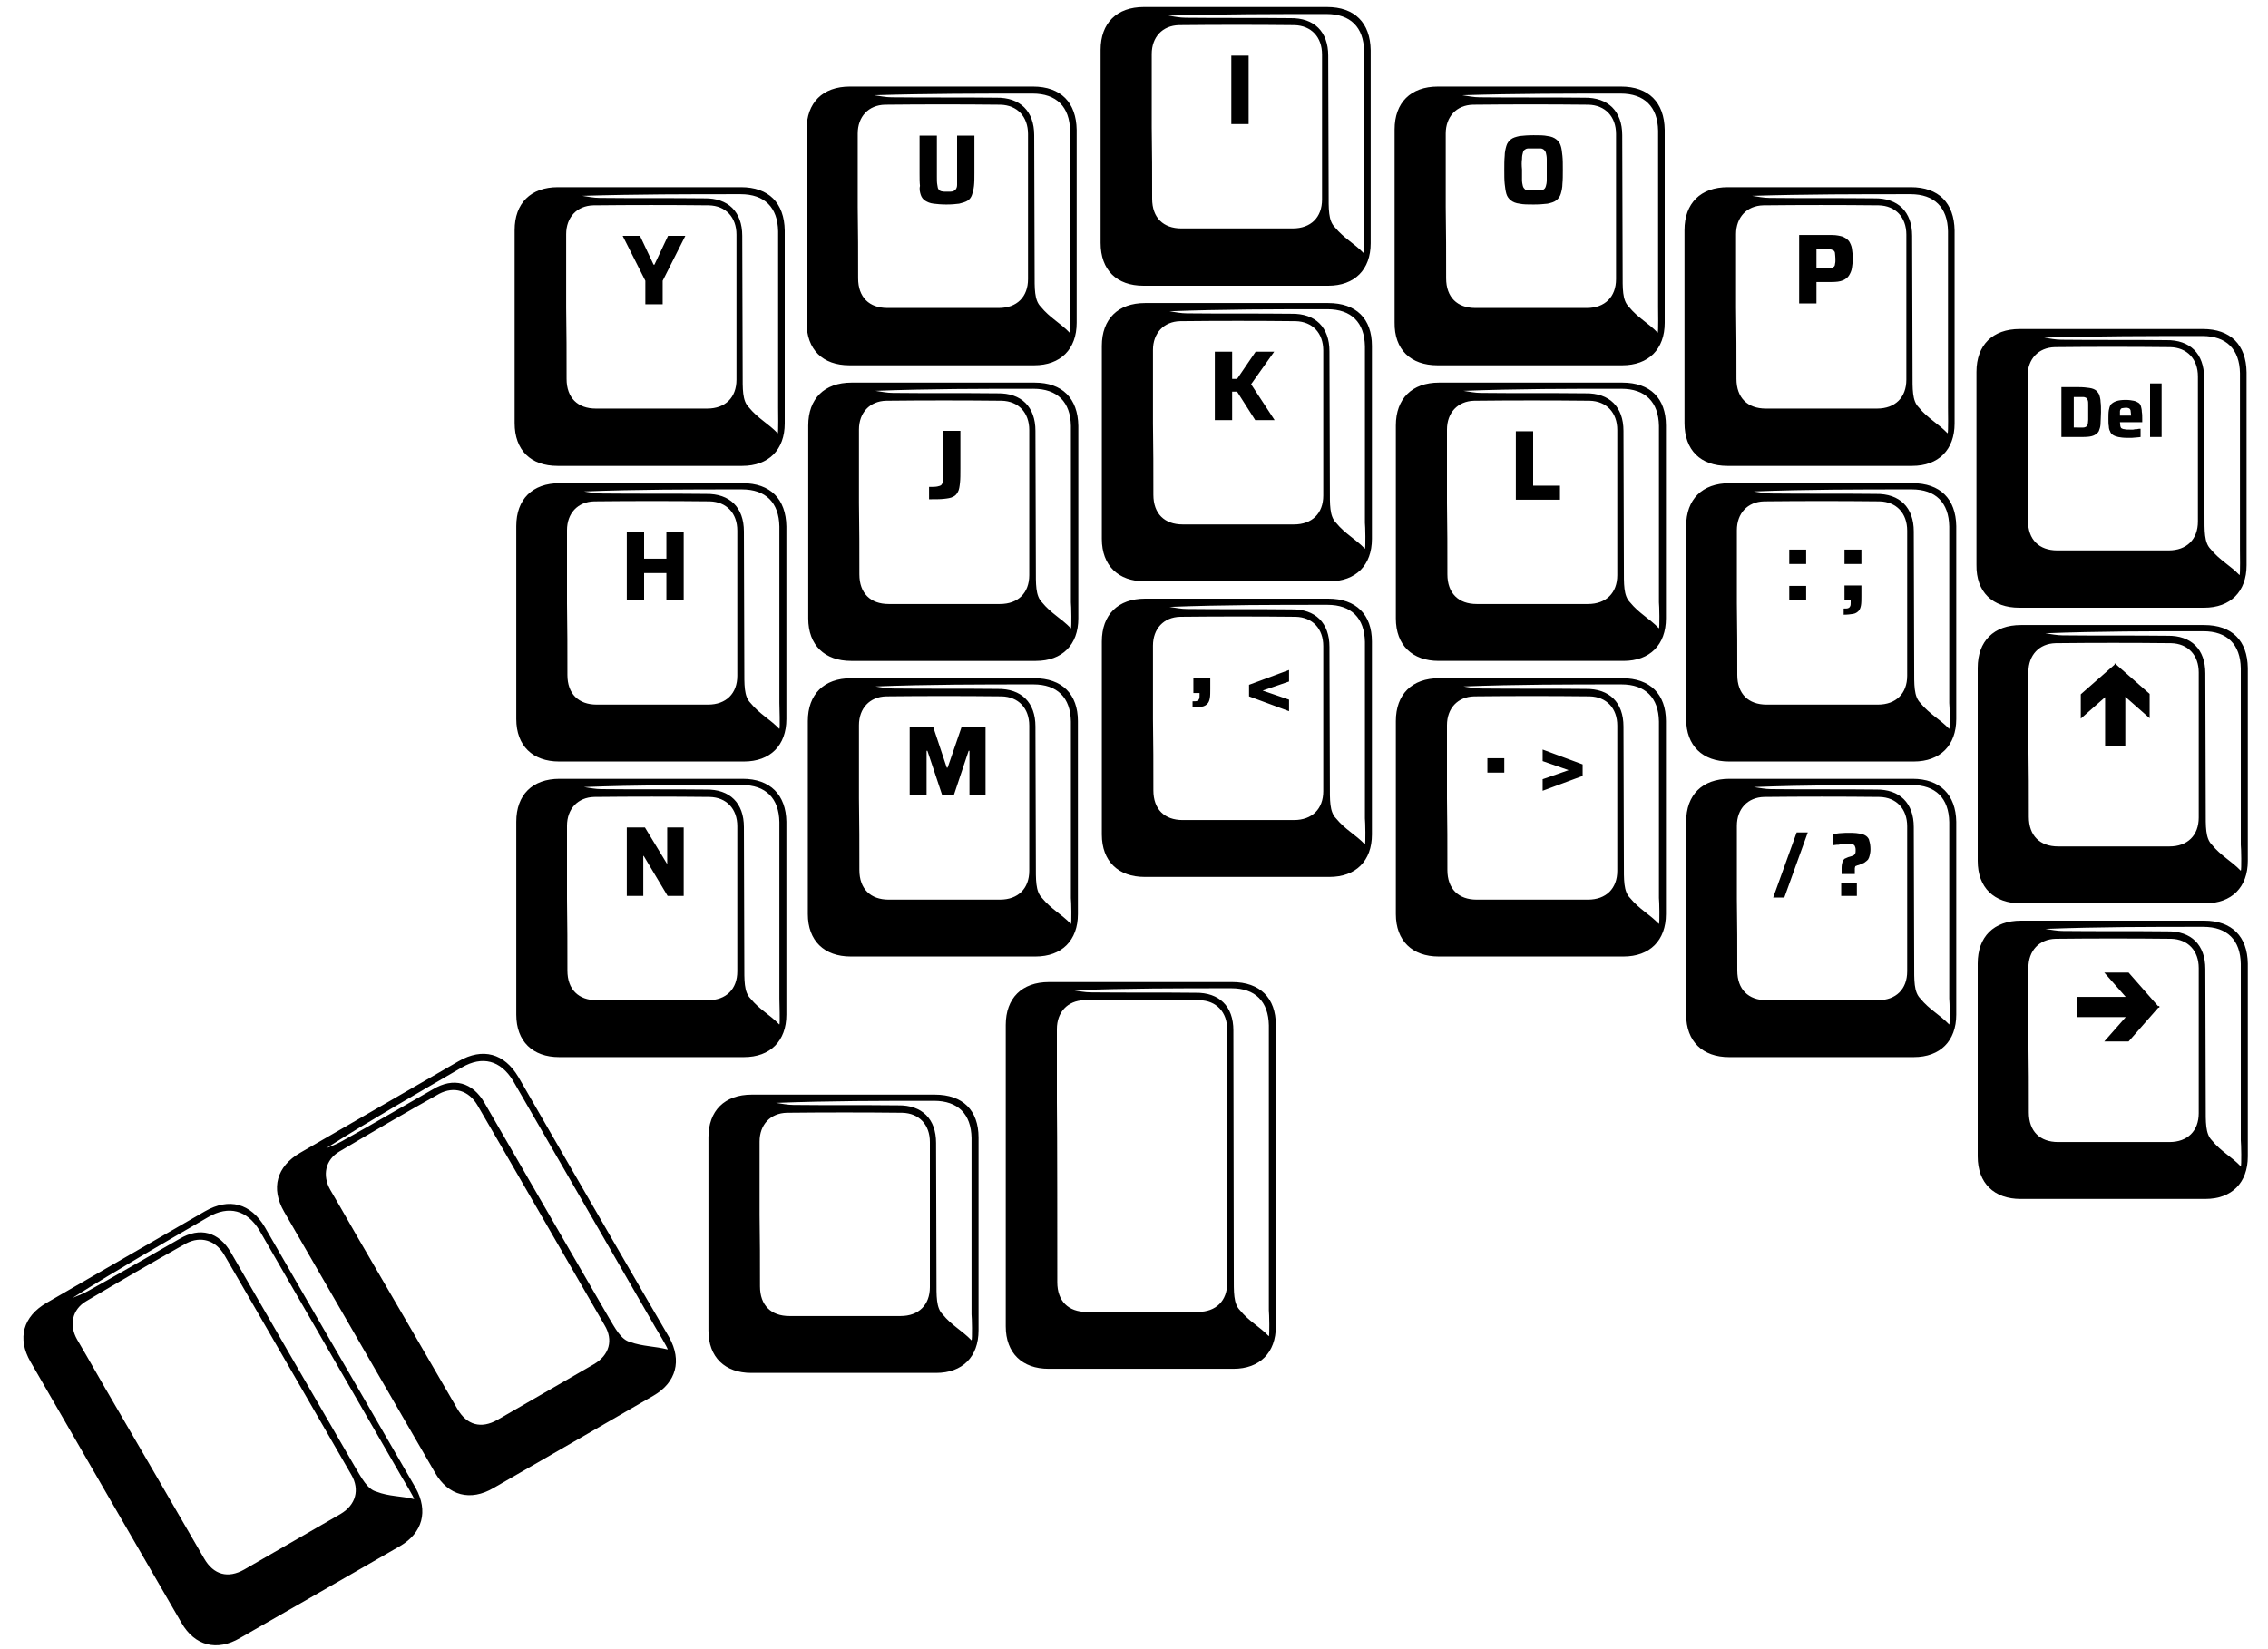 <?xml version="1.0" encoding="utf-8"?>
<!-- Generator: Adobe Illustrator 27.2.0, SVG Export Plug-In . SVG Version: 6.00 Build 0)  -->
<svg version="1.1" id="レイヤー_1" xmlns="http://www.w3.org/2000/svg" xmlns:xlink="http://www.w3.org/1999/xlink" x="0px"
	 y="0px" viewBox="0 0 550 400" style="enable-background:new 0 0 550 400;" xml:space="preserve">
<g>
	<path d="M156.5,73.8h4.2v-5.7l5.5-10.9H162l-3.3,7h-0.2l-3.3-7H151l5.5,10.9V73.8z M135.2,113c14.9,0,29.8,0,44.8,0
		c6.4,0,10.3-3.9,10.3-10.3c0-7.8,0-15.7,0-23.6c0-7.7,0-15.5,0-23.2c-0.1-6.7-3.9-10.5-10.6-10.5c-14.8,0-29.6,0-44.4,0
		c-6.6,0-10.5,3.9-10.5,10.4c0,15.6,0,31.2,0,46.8C124.8,109.2,128.7,113,135.2,113z M179.6,47.1c5.8,0,9,3.2,9.1,9
		c0,14.2,0,28.5,0,42.8c0,0.6,0.1,6.1-0.1,6.2c-2.3-2.4-4.8-3.6-7-6.3c-1.6-1.6-1.5-4.4-1.5-8.4c0-11-0.1-22.1-0.1-33.2
		c0-5.8-3.4-9.2-9.2-9.1c-8.5-0.1-16.9,0-25.4-0.1c-1.4,0-2.8-0.3-4.2-0.5C154.2,47.1,166.9,47.1,179.6,47.1z M137.3,56.8
		c0-4.1,2.6-6.9,6.6-7c9.4-0.1,18.6-0.1,28,0c4.1,0.1,6.7,2.9,6.7,7.1c0,11.7,0,23.5,0,35.2c0,4.3-2.7,7-7.1,7c-9,0-18,0-27,0
		c-4.4,0-7.1-2.6-7.1-7.2c0-5.8,0-11.6-0.1-17.3C137.3,68.7,137.3,62.7,137.3,56.8z M161.6,135.5h-5.4V129h-4.2v16.6h4.2V139h5.4
		v6.6h4.2V129h-4.2V135.5z M190.7,150.9c0-7.7,0-15.5,0-23.2c-0.1-6.7-3.9-10.5-10.6-10.5c-14.8,0-29.6,0-44.4,0
		c-6.6,0-10.5,3.9-10.5,10.4c0,15.6,0,31.2,0,46.8c0,6.5,4,10.3,10.4,10.3c14.9,0,29.8,0,44.8,0c6.4,0,10.3-3.9,10.3-10.3
		C190.7,166.7,190.7,158.9,190.7,150.9z M178.8,163.9c0,4.3-2.7,7-7.1,7c-9,0-18,0-27,0c-4.4,0-7.1-2.6-7.1-7.2
		c0-5.8,0-11.6-0.1-17.3c0-5.9,0-11.9,0-17.8c0-4.1,2.6-6.9,6.6-7c9.4-0.1,18.6-0.1,28,0c4.1,0.1,6.7,2.9,6.7,7.1
		C178.8,140.4,178.8,152.2,178.8,163.9z M189,176.8c-2.3-2.4-4.8-3.6-7-6.3c-1.6-1.6-1.5-4.4-1.5-8.4c0-11-0.1-22.1-0.1-33.2
		c0-5.8-3.4-9.2-9.2-9.1c-8.5-0.1-16.9,0-25.4-0.1c-1.4,0-2.8-0.3-4.2-0.5c12.9-0.5,25.5-0.5,38.3-0.5c5.8,0,9,3.2,9.1,9
		c0,14.2,0,28.5,0,42.8C189,171.1,189.2,176.7,189,176.8z M180.1,188.9c-14.8,0-29.6,0-44.4,0c-6.6,0-10.5,3.9-10.5,10.4
		c0,15.6,0,31.2,0,46.8c0,6.5,4,10.3,10.4,10.3c14.9,0,29.8,0,44.8,0c6.4,0,10.3-3.9,10.3-10.3c0-7.8,0-15.7,0-23.6
		c0-7.7,0-15.5,0-23.2C190.6,192.8,186.8,188.9,180.1,188.9z M178.8,235.6c0,4.3-2.7,7-7.1,7c-9,0-18,0-27,0c-4.4,0-7.1-2.6-7.1-7.2
		c0-5.8,0-11.6-0.1-17.3c0-5.9,0-11.9,0-17.8c0-4.1,2.6-6.9,6.6-7c9.4-0.1,18.6-0.1,28,0c4.1,0.1,6.7,2.9,6.7,7.1
		C178.8,212.1,178.8,223.9,178.8,235.6z M189,248.5c-2.3-2.4-4.8-3.6-7-6.3c-1.6-1.6-1.5-4.4-1.5-8.4c0-11-0.1-22.1-0.1-33.2
		c0-5.8-3.4-9.2-9.2-9.1c-8.5-0.1-16.9,0-25.4-0.1c-1.4,0-2.8-0.3-4.2-0.5c12.9-0.5,25.5-0.5,38.3-0.5c5.8,0,9,3.2,9.1,9
		c0,14.2,0,28.5,0,42.8C189,242.9,189.2,248.4,189,248.5z M161.9,209.6h-0.1l-5.4-8.9H152v16.6h4v-9.7h0.1l5.8,9.7h3.9v-16.6h-4
		V209.6z M418.9,113c14.9,0,29.8,0,44.8,0c6.4,0,10.3-3.9,10.3-10.3c0-7.8,0-15.7,0-23.6c0-7.7,0-15.5,0-23.2
		c-0.1-6.7-3.9-10.5-10.6-10.5c-14.8,0-29.6,0-44.4,0c-6.6,0-10.5,3.9-10.5,10.4c0,15.6,0,31.2,0,46.8
		C408.5,109.2,412.4,113,418.9,113z M463.3,47.1c5.8,0,9,3.2,9.1,9c0,14.2,0,28.5,0,42.8c0,0.6,0.1,6.1-0.1,6.2
		c-2.3-2.4-4.8-3.6-7-6.3c-1.6-1.6-1.5-4.4-1.5-8.4c0-11-0.1-22.1-0.1-33.2c0-5.8-3.4-9.2-9.2-9.1c-8.5-0.1-16.9,0-25.4-0.1
		c-1.4,0-2.8-0.3-4.2-0.5C437.9,47.1,450.6,47.1,463.3,47.1z M421,56.8c0-4.1,2.6-6.9,6.6-7c9.4-0.1,18.6-0.1,28,0
		c4.1,0.1,6.7,2.9,6.7,7.1c0,11.7,0,23.5,0,35.2c0,4.3-2.7,7-7.1,7c-9,0-18,0-27,0c-4.4,0-7.1-2.6-7.1-7.2c0-5.8,0-11.6-0.1-17.3
		C421,68.7,421,62.7,421,56.8z M440.5,68.4h3.7c1.1,0,2-0.1,2.7-0.4c0.7-0.3,1.2-0.7,1.5-1.2s0.6-1.1,0.7-1.8
		c0.1-0.7,0.2-1.4,0.2-2.3c0-0.9-0.1-1.7-0.2-2.4c-0.1-0.7-0.4-1.3-0.7-1.8c-0.4-0.5-0.9-0.8-1.5-1.1c-0.7-0.2-1.5-0.4-2.6-0.4h-8
		v16.6h4.2V68.4z M440.5,60.4h2.2c0.6,0,1,0,1.3,0.1c0.3,0.1,0.6,0.2,0.7,0.3c0.2,0.2,0.3,0.4,0.3,0.7c0,0.3,0.1,0.7,0.1,1.3
		c0,0.5,0,0.9-0.1,1.2c0,0.3-0.1,0.6-0.3,0.7c-0.2,0.2-0.4,0.3-0.7,0.3c-0.3,0.1-0.8,0.1-1.4,0.1h-2.1V60.4z M463.8,117.2
		c-14.8,0-29.6,0-44.4,0c-6.6,0-10.5,3.9-10.5,10.4c0,15.6,0,31.2,0,46.8c0,6.5,4,10.3,10.4,10.3c14.9,0,29.8,0,44.8,0
		c6.4,0,10.3-3.9,10.3-10.3c0-7.8,0-15.7,0-23.6c0-7.7,0-15.5,0-23.2C474.3,121,470.5,117.2,463.8,117.2z M462.5,163.9
		c0,4.3-2.7,7-7.1,7c-9,0-18,0-27,0c-4.4,0-7.1-2.6-7.1-7.2c0-5.8,0-11.6-0.1-17.3c0-5.9,0-11.9,0-17.8c0-4.1,2.6-6.9,6.6-7
		c9.4-0.1,18.6-0.1,28,0c4.1,0.1,6.7,2.9,6.7,7.1C462.5,140.4,462.5,152.2,462.5,163.9z M472.7,176.8c-2.3-2.4-4.8-3.6-7-6.3
		c-1.6-1.6-1.5-4.4-1.5-8.4c0-11-0.1-22.1-0.1-33.2c0-5.8-3.4-9.2-9.2-9.1c-8.5-0.1-16.9,0-25.4-0.1c-1.4,0-2.8-0.3-4.2-0.5
		c12.9-0.5,25.5-0.5,38.3-0.5c5.8,0,9,3.2,9.1,9c0,14.2,0,28.5,0,42.8C472.8,171.1,472.9,176.7,472.7,176.8z M447.3,145.6h1.5v0.4
		c0,0.4,0,0.8-0.1,1c-0.1,0.2-0.2,0.4-0.5,0.5c-0.2,0.1-0.6,0.1-1.1,0.1v1.5c0.9,0,1.7-0.1,2.3-0.2c0.6-0.1,1-0.4,1.3-0.7
		c0.3-0.3,0.5-0.8,0.6-1.4c0.1-0.6,0.1-1.3,0.1-2.2v-2.6h-4.1V145.6z M433.9,145.6h4.1v-3.5h-4.1V145.6z M447.3,136.8h4.1v-3.5h-4.1
		V136.8z M433.9,136.8h4.1v-3.5h-4.1V136.8z M430,217.7h2.7l5.7-15.8h-2.7L430,217.7z M446.5,217.3h3.8v-3.2h-3.8V217.3z
		 M452.6,202.8c-0.4-0.3-0.9-0.5-1.5-0.6c-0.6-0.1-1.3-0.2-2-0.2c-0.5,0-1,0-1.5,0c-0.5,0-1.1,0.1-1.6,0.1c-0.5,0.1-1,0.1-1.4,0.2
		v2.7c0.2,0,0.5-0.1,0.8-0.1c0.3,0,0.6,0,0.9-0.1c0.3,0,0.6,0,0.9-0.1c0.3,0,0.6,0,0.8,0c0.5,0,0.9,0,1.2,0.1c0.3,0,0.5,0.2,0.6,0.4
		c0.1,0.2,0.2,0.5,0.2,0.9c0,0.4,0,0.7-0.1,0.9c-0.1,0.2-0.2,0.3-0.3,0.4c-0.1,0.1-0.4,0.2-0.7,0.3l-0.7,0.2
		c-0.3,0.1-0.6,0.3-0.9,0.4c-0.2,0.2-0.4,0.4-0.5,0.8c-0.1,0.3-0.2,0.8-0.2,1.4v1.5h3.2v-0.7c0-0.3,0-0.5,0-0.7
		c0-0.2,0.1-0.3,0.1-0.4s0.2-0.2,0.3-0.2c0.1-0.1,0.3-0.1,0.6-0.2l0.7-0.3c0.3-0.1,0.6-0.2,0.8-0.4c0.3-0.2,0.5-0.4,0.7-0.6
		c0.2-0.3,0.3-0.6,0.4-1c0.1-0.4,0.2-0.9,0.2-1.5c0-0.8-0.1-1.5-0.3-2.1C453.3,203.6,453,203.1,452.6,202.8z M463.8,188.9
		c-14.8,0-29.6,0-44.4,0c-6.6,0-10.5,3.9-10.5,10.4c0,15.6,0,31.2,0,46.8c0,6.5,4,10.3,10.4,10.3c14.9,0,29.8,0,44.8,0
		c6.4,0,10.3-3.9,10.3-10.3c0-7.8,0-15.7,0-23.6c0-7.7,0-15.5,0-23.2C474.3,192.8,470.5,188.9,463.8,188.9z M462.5,235.6
		c0,4.3-2.7,7-7.1,7c-9,0-18,0-27,0c-4.4,0-7.1-2.6-7.1-7.2c0-5.8,0-11.6-0.1-17.3c0-5.9,0-11.9,0-17.8c0-4.1,2.6-6.9,6.6-7
		c9.4-0.1,18.6-0.1,28,0c4.1,0.1,6.7,2.9,6.7,7.1C462.5,212.1,462.5,223.9,462.5,235.6z M472.7,248.5c-2.3-2.4-4.8-3.6-7-6.3
		c-1.6-1.6-1.5-4.4-1.5-8.4c0-11-0.1-22.1-0.1-33.2c0-5.8-3.4-9.2-9.2-9.1c-8.5-0.1-16.9,0-25.4-0.1c-1.4,0-2.8-0.3-4.2-0.5
		c12.9-0.5,25.5-0.5,38.3-0.5c5.8,0,9,3.2,9.1,9c0,14.2,0,28.5,0,42.8C472.8,242.9,472.9,248.4,472.7,248.5z M223.3,47.3
		c0.2,0.6,0.6,1.1,1.1,1.4c0.5,0.3,1.1,0.6,2,0.7s1.8,0.2,3.1,0.2c1.3,0,2.3-0.1,3.1-0.2c0.8-0.2,1.5-0.4,2-0.7
		c0.5-0.3,0.9-0.8,1.1-1.4c0.2-0.6,0.4-1.3,0.5-2.2c0.1-0.9,0.1-1.9,0.1-3.1v-9.1h-4.2v10c0,0.8,0,1.4,0,1.9c0,0.5-0.1,0.8-0.3,1.1
		c-0.2,0.2-0.4,0.4-0.7,0.5c-0.3,0.1-0.8,0.1-1.4,0.1c-0.6,0-1,0-1.4-0.1c-0.3-0.1-0.6-0.2-0.7-0.5c-0.2-0.2-0.2-0.6-0.3-1.1
		s-0.1-1.1-0.1-1.9v-10h-4.2v9.1c0,1.2,0,2.3,0.1,3.1C222.9,45.9,223.1,46.7,223.3,47.3z M206,88.6c14.9,0,29.8,0,44.8,0
		c6.4,0,10.3-3.9,10.3-10.3c0-7.8,0-15.7,0-23.6c0-7.7,0-15.5,0-23.2C261,24.9,257.3,21,250.5,21c-14.8,0-29.6,0-44.4,0
		c-6.6,0-10.5,3.9-10.5,10.4c0,15.6,0,31.2,0,46.8C195.6,84.8,199.5,88.6,206,88.6z M250.4,22.7c5.8,0,9,3.2,9.1,9
		c0,14.2,0,28.5,0,42.8c0,0.6,0.1,6.1-0.1,6.2c-2.3-2.4-4.8-3.6-7-6.3c-1.6-1.6-1.5-4.4-1.5-8.4c0-11-0.1-22.1-0.1-33.2
		c0-5.8-3.4-9.2-9.2-9.1c-8.5-0.1-16.9,0-25.4-0.1c-1.4,0-2.8-0.3-4.2-0.5C225,22.7,237.6,22.7,250.4,22.7z M208,32.4
		c0-4.1,2.6-6.9,6.6-7c9.4-0.1,18.6-0.1,28,0c4.1,0.1,6.7,2.9,6.7,7.1c0,11.7,0,23.5,0,35.2c0,4.3-2.7,7-7.1,7c-9,0-18,0-27,0
		c-4.4,0-7.1-2.6-7.1-7.2c0-5.8,0-11.6-0.1-17.3C208,44.3,208,38.3,208,32.4z M228.8,114.8c0,0.8,0,1.4-0.1,1.8s-0.2,0.8-0.4,1
		c-0.2,0.2-0.5,0.3-1,0.4c-0.5,0.1-1.1,0.1-2,0.1v3c1.5,0,2.7,0,3.6-0.1s1.7-0.2,2.2-0.5c0.5-0.2,0.9-0.6,1.2-1.2
		c0.3-0.5,0.4-1.3,0.5-2.2c0.1-0.9,0.1-2.1,0.1-3.5v-9.1h-4.2V114.8z M261.5,126.5c0-7.7,0-15.5,0-23.2c-0.1-6.7-3.9-10.5-10.6-10.5
		c-14.8,0-29.6,0-44.4,0c-6.6,0-10.5,3.9-10.5,10.4c0,15.6,0,31.2,0,46.8c0,6.5,4,10.3,10.4,10.3c14.9,0,29.8,0,44.8,0
		c6.4,0,10.3-3.9,10.3-10.3C261.5,142.3,261.5,134.5,261.5,126.5z M249.6,139.5c0,4.3-2.7,7-7.1,7c-9,0-18,0-27,0
		c-4.4,0-7.1-2.6-7.1-7.2c0-5.8,0-11.6-0.1-17.3c0-5.9,0-11.9,0-17.8c0-4.1,2.6-6.9,6.6-7c9.4-0.1,18.6-0.1,28,0
		c4.1,0.1,6.7,2.9,6.7,7.1C249.6,116,249.6,127.8,249.6,139.5z M259.7,152.4c-2.3-2.4-4.8-3.6-7-6.3c-1.6-1.6-1.5-4.4-1.5-8.4
		c0-11-0.1-22.1-0.1-33.2c0-5.8-3.4-9.2-9.2-9.1c-8.5-0.1-16.9,0-25.4-0.1c-1.4,0-2.8-0.3-4.2-0.5c12.9-0.5,25.5-0.5,38.3-0.5
		c5.8,0,9,3.2,9.1,9c0,14.2,0,28.5,0,42.8C259.8,146.7,259.9,152.3,259.7,152.4z M250.8,164.5c-14.8,0-29.6,0-44.4,0
		c-6.6,0-10.5,3.9-10.5,10.4c0,15.6,0,31.2,0,46.8c0,6.5,4,10.3,10.4,10.3c14.9,0,29.8,0,44.8,0c6.4,0,10.3-3.9,10.3-10.3
		c0-7.8,0-15.7,0-23.6c0-7.7,0-15.5,0-23.2C261.4,168.4,257.6,164.5,250.8,164.5z M249.6,211.2c0,4.3-2.7,7-7.1,7c-9,0-18,0-27,0
		c-4.4,0-7.1-2.6-7.1-7.2c0-5.8,0-11.6-0.1-17.3c0-5.9,0-11.9,0-17.8c0-4.1,2.6-6.9,6.6-7c9.4-0.1,18.6-0.1,28,0
		c4.1,0.1,6.7,2.9,6.7,7.1C249.6,187.7,249.6,199.5,249.6,211.2z M259.7,224.1c-2.3-2.4-4.8-3.6-7-6.3c-1.6-1.6-1.5-4.4-1.5-8.4
		c0-11-0.1-22.1-0.1-33.2c0-5.8-3.4-9.2-9.2-9.1c-8.5-0.1-16.9,0-25.4-0.1c-1.4,0-2.8-0.3-4.2-0.5c12.9-0.5,25.5-0.5,38.3-0.5
		c5.8,0,9,3.2,9.1,9c0,14.2,0,28.5,0,42.8C259.8,218.5,259.9,224,259.7,224.1z M229.8,186.2h-0.2l-3.3-9.9h-5.7v16.6h4.1v-10.8h0.2
		l3.6,10.8h2.8l3.6-10.8h0.2v10.8h3.9v-16.6h-5.8L229.8,186.2z M348.6,88.6c14.9,0,29.8,0,44.8,0c6.4,0,10.3-3.9,10.3-10.3
		c0-7.8,0-15.7,0-23.6c0-7.7,0-15.5,0-23.2c-0.1-6.7-3.9-10.5-10.6-10.5c-14.8,0-29.6,0-44.4,0c-6.6,0-10.5,3.9-10.5,10.4
		c0,15.6,0,31.2,0,46.8C338.1,84.8,342.1,88.6,348.6,88.6z M393,22.7c5.8,0,9,3.2,9.1,9c0,14.2,0,28.5,0,42.8c0,0.6,0.1,6.1-0.1,6.2
		c-2.3-2.4-4.8-3.6-7-6.3c-1.6-1.6-1.5-4.4-1.5-8.4c0-11-0.1-22.1-0.1-33.2c0-5.8-3.4-9.2-9.2-9.1c-8.5-0.1-16.9,0-25.4-0.1
		c-1.4,0-2.8-0.3-4.2-0.5C367.5,22.7,380.2,22.7,393,22.7z M350.6,32.4c0-4.1,2.6-6.9,6.6-7c9.4-0.1,18.6-0.1,28,0
		c4.1,0.1,6.7,2.9,6.7,7.1c0,11.7,0,23.5,0,35.2c0,4.3-2.7,7-7.1,7c-9,0-18,0-27,0c-4.4,0-7.1-2.6-7.1-7.2c0-5.8,0-11.6-0.1-17.3
		C350.6,44.3,350.6,38.3,350.6,32.4z M365.3,47c0.2,0.7,0.6,1.2,1.1,1.6c0.5,0.4,1.2,0.7,2.1,0.8c0.9,0.2,2,0.2,3.4,0.2
		c1.4,0,2.5-0.1,3.4-0.2c0.9-0.2,1.6-0.4,2.1-0.8c0.5-0.4,0.9-0.9,1.1-1.6c0.2-0.7,0.4-1.5,0.4-2.4c0.1-1,0.1-2.1,0.1-3.4
		c0-1.3,0-2.5-0.1-3.4c-0.1-1-0.2-1.8-0.4-2.4c-0.2-0.7-0.6-1.2-1.1-1.6c-0.5-0.4-1.2-0.7-2.1-0.8c-0.9-0.2-2-0.2-3.4-0.2
		c-1.4,0-2.5,0.1-3.4,0.2c-0.9,0.2-1.6,0.4-2.1,0.8c-0.5,0.4-0.9,0.9-1.1,1.6c-0.2,0.7-0.4,1.5-0.4,2.4c-0.1,1-0.1,2.1-0.1,3.4
		c0,1.3,0,2.5,0.1,3.4C365,45.5,365.1,46.3,365.3,47z M369.1,38.6c0-0.7,0.1-1.2,0.2-1.5c0.1-0.4,0.2-0.7,0.5-0.8
		c0.2-0.2,0.5-0.3,0.9-0.3c0.4,0,0.8,0,1.4,0c0.6,0,1,0,1.4,0c0.4,0,0.6,0.1,0.9,0.3c0.2,0.2,0.4,0.4,0.5,0.8
		c0.1,0.4,0.2,0.9,0.2,1.5c0,0.7,0,1.5,0,2.5c0,1,0,1.9,0,2.5c0,0.7-0.1,1.2-0.2,1.5c-0.1,0.4-0.3,0.7-0.5,0.8
		c-0.2,0.2-0.5,0.3-0.9,0.3c-0.4,0-0.8,0-1.4,0c-0.6,0-1,0-1.4,0c-0.4,0-0.7-0.1-0.9-0.3c-0.2-0.2-0.4-0.4-0.5-0.8
		c-0.1-0.4-0.2-0.9-0.2-1.5c0-0.7,0-1.5,0-2.5C369,40.1,369,39.2,369.1,38.6z M393.4,92.8c-14.8,0-29.6,0-44.4,0
		c-6.6,0-10.5,3.9-10.5,10.4c0,15.6,0,31.2,0,46.8c0,6.5,4,10.3,10.4,10.3c14.9,0,29.8,0,44.8,0c6.4,0,10.3-3.9,10.3-10.3
		c0-7.8,0-15.7,0-23.6c0-7.7,0-15.5,0-23.2C404,96.6,400.2,92.8,393.4,92.8z M392.2,139.5c0,4.3-2.7,7-7.1,7c-9,0-18,0-27,0
		c-4.4,0-7.1-2.6-7.1-7.2c0-5.8,0-11.6-0.1-17.3c0-5.9,0-11.9,0-17.8c0-4.1,2.6-6.9,6.6-7c9.4-0.1,18.6-0.1,28,0
		c4.1,0.1,6.7,2.9,6.7,7.1C392.2,116,392.2,127.8,392.2,139.5z M402.3,152.4c-2.3-2.4-4.8-3.6-7-6.3c-1.6-1.6-1.5-4.4-1.5-8.4
		c0-11-0.1-22.1-0.1-33.2c0-5.8-3.4-9.2-9.2-9.1c-8.5-0.1-16.9,0-25.4-0.1c-1.4,0-2.8-0.3-4.2-0.5c12.9-0.5,25.5-0.5,38.3-0.5
		c5.8,0,9,3.2,9.1,9c0,14.2,0,28.5,0,42.8C402.4,146.7,402.5,152.3,402.3,152.4z M371.8,104.6h-4.2v16.6h10.7v-3.4h-6.5V104.6z
		 M393.4,164.5c-14.8,0-29.6,0-44.4,0c-6.6,0-10.5,3.9-10.5,10.4c0,15.6,0,31.2,0,46.8c0,6.5,4,10.3,10.4,10.3c14.9,0,29.8,0,44.8,0
		c6.4,0,10.3-3.9,10.3-10.3c0-7.8,0-15.7,0-23.6c0-7.7,0-15.5,0-23.2C404,168.4,400.2,164.5,393.4,164.5z M392.2,211.2
		c0,4.3-2.7,7-7.1,7c-9,0-18,0-27,0c-4.4,0-7.1-2.6-7.1-7.2c0-5.8,0-11.6-0.1-17.3c0-5.9,0-11.9,0-17.8c0-4.1,2.6-6.9,6.6-7
		c9.4-0.1,18.6-0.1,28,0c4.1,0.1,6.7,2.9,6.7,7.1C392.2,187.7,392.2,199.5,392.2,211.2z M402.3,224.1c-2.3-2.4-4.8-3.6-7-6.3
		c-1.6-1.6-1.5-4.4-1.5-8.4c0-11-0.1-22.1-0.1-33.2c0-5.8-3.4-9.2-9.2-9.1c-8.5-0.1-16.9,0-25.4-0.1c-1.4,0-2.8-0.3-4.2-0.5
		c12.9-0.5,25.5-0.5,38.3-0.5c5.8,0,9,3.2,9.1,9c0,14.2,0,28.5,0,42.8C402.4,218.5,402.5,224,402.3,224.1z M360.7,187.4h4.1v-3.5
		h-4.1V187.4z M374.1,184.6l6.3,2.2l-6.3,2.2v2.8l9.7-3.6v-2.8l-9.7-3.6V184.6z M277.3,69.3c14.9,0,29.8,0,44.8,0
		c6.4,0,10.3-3.9,10.3-10.3c0-7.8,0-15.7,0-23.6c0-7.7,0-15.5,0-23.2c-0.1-6.7-3.9-10.5-10.6-10.5c-14.8,0-29.6,0-44.4,0
		c-6.6,0-10.5,3.9-10.5,10.4c0,15.6,0,31.2,0,46.8C266.9,65.5,270.8,69.3,277.3,69.3z M321.7,3.4c5.8,0,9,3.2,9.1,9
		c0,14.2,0,28.5,0,42.8c0,0.6,0.1,6.1-0.1,6.2c-2.3-2.4-4.8-3.6-7-6.3c-1.6-1.6-1.5-4.4-1.5-8.4c0-11-0.1-22.1-0.1-33.2
		c0-5.8-3.4-9.2-9.2-9.1c-8.5-0.1-16.9,0-25.4-0.1c-1.4,0-2.8-0.3-4.2-0.5C296.3,3.4,308.9,3.4,321.7,3.4z M279.3,13.1
		c0-4.1,2.6-6.9,6.6-7c9.4-0.1,18.6-0.1,28,0c4.1,0.1,6.7,2.9,6.7,7.1c0,11.7,0,23.5,0,35.2c0,4.3-2.7,7-7.1,7c-9,0-18,0-27,0
		c-4.4,0-7.1-2.6-7.1-7.2c0-5.8,0-11.6-0.1-17.3C279.3,25,279.3,19,279.3,13.1z M302.8,13.5h-4.2v16.6h4.2V13.5z M309,85.3h-4.5
		l-4.5,6.6h-1.2v-6.6h-4.2v16.6h4.2V95h1.2l4.4,6.9h4.7l-5.7-8.7L309,85.3z M322.1,73.5c-14.8,0-29.6,0-44.4,0
		c-6.6,0-10.5,3.9-10.5,10.4c0,15.6,0,31.2,0,46.8c0,6.5,4,10.3,10.4,10.3c14.9,0,29.8,0,44.8,0c6.4,0,10.3-3.9,10.3-10.3
		c0-7.8,0-15.7,0-23.6c0-7.7,0-15.5,0-23.2C332.7,77.3,328.9,73.5,322.1,73.5z M320.9,120.2c0,4.3-2.7,7-7.1,7c-9,0-18,0-27,0
		c-4.4,0-7.1-2.6-7.1-7.2c0-5.8,0-11.6-0.1-17.3c0-5.9,0-11.9,0-17.8c0-4.1,2.6-6.9,6.6-7c9.4-0.1,18.6-0.1,28,0
		c4.1,0.1,6.7,2.9,6.7,7.1C320.9,96.7,320.9,108.5,320.9,120.2z M331,133.1c-2.3-2.4-4.8-3.6-7-6.3c-1.6-1.6-1.5-4.4-1.5-8.4
		c0-11-0.1-22.1-0.1-33.2c0-5.8-3.4-9.2-9.2-9.1c-8.5-0.1-16.9,0-25.4-0.1c-1.4,0-2.8-0.3-4.2-0.5c12.9-0.5,25.5-0.5,38.3-0.5
		c5.8,0,9,3.2,9.1,9c0,14.2,0,28.5,0,42.8C331.1,127.4,331.2,133,331,133.1z M322.1,145.2c-14.8,0-29.6,0-44.4,0
		c-6.6,0-10.5,3.9-10.5,10.4c0,15.6,0,31.2,0,46.8c0,6.5,4,10.3,10.4,10.3c14.9,0,29.8,0,44.8,0c6.4,0,10.3-3.9,10.3-10.3
		c0-7.8,0-15.7,0-23.6c0-7.7,0-15.5,0-23.2C332.7,149.1,328.9,145.2,322.1,145.2z M320.9,191.9c0,4.3-2.7,7-7.1,7c-9,0-18,0-27,0
		c-4.4,0-7.1-2.6-7.1-7.2c0-5.8,0-11.6-0.1-17.3c0-5.9,0-11.9,0-17.8c0-4.1,2.6-6.9,6.6-7c9.4-0.1,18.6-0.1,28,0
		c4.1,0.1,6.7,2.9,6.7,7.1C320.9,168.4,320.9,180.2,320.9,191.9z M331,204.8c-2.3-2.4-4.8-3.6-7-6.3c-1.6-1.6-1.5-4.4-1.5-8.4
		c0-11-0.1-22.1-0.1-33.2c0-5.8-3.4-9.2-9.2-9.1c-8.5-0.1-16.9,0-25.4-0.1c-1.4,0-2.8-0.3-4.2-0.5c12.9-0.5,25.5-0.5,38.3-0.5
		c5.8,0,9,3.2,9.1,9c0,14.2,0,28.5,0,42.8C331.1,199.2,331.2,204.7,331,204.8z M302.9,168.9l9.7,3.6v-2.8l-6.4-2.2l6.4-2.2v-2.8
		l-9.7,3.6V168.9z M289.4,168.1h1.5v0.4c0,0.4,0,0.8-0.1,1c-0.1,0.2-0.2,0.4-0.5,0.5c-0.2,0.1-0.6,0.1-1.1,0.1v1.5
		c0.9,0,1.7-0.1,2.3-0.2c0.6-0.1,1-0.4,1.3-0.7c0.3-0.3,0.5-0.8,0.6-1.4c0.1-0.6,0.1-1.3,0.1-2.2v-2.6h-4.1V168.1z M524.2,93h-2.8
		v13h2.8V93z M511.7,104.6c0.1,0.4,0.4,0.7,0.7,0.9c0.3,0.2,0.8,0.4,1.3,0.5c0.5,0.1,1.2,0.2,2.1,0.2c0.4,0,0.8,0,1.2,0
		c0.4,0,0.8-0.1,1.2-0.1c0.4,0,0.7-0.1,0.9-0.1v-2c-0.3,0-0.6,0-0.9,0.1c-0.3,0-0.6,0-0.9,0.1c-0.3,0-0.6,0-0.8,0
		c-0.5,0-1,0-1.3-0.1c-0.3,0-0.5-0.1-0.7-0.2s-0.2-0.3-0.3-0.5c0-0.2-0.1-0.6-0.1-1h5.4v-0.7c0-0.7,0-1.3-0.1-1.8
		c0-0.5-0.1-0.9-0.2-1.3c-0.1-0.4-0.3-0.7-0.6-0.9c-0.3-0.2-0.7-0.4-1.2-0.5c-0.5-0.1-1.1-0.2-1.9-0.2c-1,0-1.7,0.1-2.3,0.3
		c-0.6,0.2-1,0.5-1.3,0.8c-0.3,0.4-0.4,0.9-0.5,1.4c-0.1,0.6-0.1,1.3-0.1,2.1c0,0.7,0,1.3,0.1,1.8
		C511.4,103.8,511.5,104.3,511.7,104.6z M514.1,99.8c0-0.3,0.1-0.4,0.2-0.6c0.1-0.1,0.2-0.2,0.4-0.2c0.2,0,0.4-0.1,0.8-0.1
		c0.3,0,0.5,0,0.6,0.1c0.2,0,0.3,0.1,0.4,0.2c0.1,0.1,0.2,0.3,0.2,0.6c0,0.3,0.1,0.6,0.1,1h-2.7C514.1,100.4,514.1,100.1,514.1,99.8
		z M506.7,105.9c0.7-0.1,1.2-0.3,1.6-0.6c0.4-0.3,0.7-0.6,0.8-1.1c0.2-0.5,0.3-1,0.3-1.7c0-0.7,0.1-1.5,0.1-2.5c0-1,0-1.8-0.1-2.5
		c0-0.7-0.2-1.3-0.3-1.7c-0.2-0.5-0.5-0.8-0.8-1.1c-0.4-0.3-0.9-0.5-1.6-0.6c-0.7-0.1-1.5-0.2-2.6-0.2h-4.2V106h4.2
		C505.2,106,506,106,506.7,105.9z M502.9,103.7v-7.4h1.1c0.5,0,0.9,0,1.2,0c0.3,0,0.5,0.1,0.7,0.2c0.2,0.1,0.3,0.3,0.4,0.6
		c0.1,0.3,0.1,0.6,0.1,1.1c0,0.5,0,1.1,0,1.8c0,0.7,0,1.3,0,1.8s-0.1,0.8-0.1,1.1c-0.1,0.3-0.2,0.4-0.4,0.6
		c-0.2,0.1-0.4,0.2-0.7,0.2c-0.3,0-0.7,0-1.2,0H502.9z M489.7,147.4c14.9,0,29.8,0,44.8,0c6.4,0,10.3-3.9,10.3-10.3
		c0-7.8,0-15.7,0-23.6c0-7.7,0-15.5,0-23.2c-0.1-6.7-3.9-10.5-10.6-10.5c-14.8,0-29.6,0-44.4,0c-6.6,0-10.5,3.9-10.5,10.4
		c0,15.6,0,31.2,0,46.8C479.2,143.6,483.2,147.4,489.7,147.4z M534.1,81.5c5.8,0,9,3.2,9.1,9c0,14.2,0,28.5,0,42.8
		c0,0.6,0.1,6.1-0.1,6.2c-2.3-2.4-4.8-3.6-7-6.3c-1.6-1.6-1.5-4.4-1.5-8.4c0-11-0.1-22.1-0.1-33.2c0-5.8-3.4-9.2-9.2-9.1
		c-8.5-0.1-16.9,0-25.4-0.1c-1.4,0-2.8-0.3-4.2-0.5C508.6,81.5,521.3,81.5,534.1,81.5z M491.7,91.2c0-4.1,2.6-6.9,6.6-7
		c9.4-0.1,18.6-0.1,28,0c4.1,0.1,6.7,2.9,6.7,7.1c0,11.7,0,23.5,0,35.2c0,4.3-2.7,7-7.1,7c-9,0-18,0-27,0c-4.4,0-7.1-2.6-7.1-7.2
		c0-5.8,0-11.6-0.1-17.3C491.7,103.1,491.7,97.1,491.7,91.2z M534.5,151.6c-14.8,0-29.6,0-44.4,0c-6.6,0-10.5,3.9-10.5,10.4
		c0,15.6,0,31.2,0,46.8c0,6.5,4,10.3,10.4,10.3c14.9,0,29.8,0,44.8,0c6.4,0,10.3-3.9,10.3-10.3c0-7.8,0-15.7,0-23.6
		c0-7.7,0-15.5,0-23.2C545,155.4,541.3,151.6,534.5,151.6z M533.2,198.3c0,4.3-2.7,7-7.1,7c-9,0-18,0-27,0c-4.4,0-7.1-2.6-7.1-7.2
		c0-5.8,0-11.6-0.1-17.3c0-5.9,0-11.9,0-17.8c0-4.1,2.6-6.9,6.6-7c9.4-0.1,18.6-0.1,28,0c4.1,0.1,6.7,2.9,6.7,7.1
		C533.2,174.8,533.2,186.6,533.2,198.3z M543.4,211.2c-2.3-2.4-4.8-3.6-7-6.3c-1.6-1.6-1.5-4.4-1.5-8.4c0-11-0.1-22.1-0.1-33.2
		c0-5.8-3.4-9.2-9.2-9.1c-8.5-0.1-16.9,0-25.4-0.1c-1.4,0-2.8-0.3-4.2-0.5c12.9-0.5,25.5-0.5,38.3-0.5c5.8,0,9,3.2,9.1,9
		c0,14.2,0,28.5,0,42.8C543.5,205.5,543.6,211.1,543.4,211.2z M513.2,160.9l-0.2,0.1l-0.2-0.1v0.3l-8.2,7.2v5.9l5.9-5.2v11.9h4.9
		V169l5.9,5.2v-5.9l-8.2-7.2V160.9z M523.4,244.1l-7.2-8.2h-5.9l5.2,5.9h-11.9v4.9h11.9l-5.2,5.9h5.9l7.2-8.2h0.3l-0.1-0.2l0.1-0.2
		H523.4z M534.5,223.3c-14.8,0-29.6,0-44.4,0c-6.6,0-10.5,3.9-10.5,10.4c0,15.6,0,31.2,0,46.8c0,6.5,4,10.3,10.4,10.3
		c14.9,0,29.8,0,44.8,0c6.4,0,10.3-3.9,10.3-10.3c0-7.8,0-15.7,0-23.6c0-7.7,0-15.5,0-23.2C545,227.2,541.3,223.3,534.5,223.3z
		 M533.2,270c0,4.3-2.7,7-7.1,7c-9,0-18,0-27,0c-4.4,0-7.1-2.6-7.1-7.2c0-5.8,0-11.6-0.1-17.3c0-5.9,0-11.9,0-17.8
		c0-4.1,2.6-6.9,6.6-7c9.4-0.1,18.6-0.1,28,0c4.1,0.1,6.7,2.9,6.7,7.1C533.2,246.5,533.2,258.3,533.2,270z M543.4,282.9
		c-2.3-2.4-4.8-3.6-7-6.3c-1.6-1.6-1.5-4.4-1.5-8.4c0-11-0.1-22.1-0.1-33.2c0-5.8-3.4-9.2-9.2-9.1c-8.5-0.1-16.9,0-25.4-0.1
		c-1.4,0-2.8-0.3-4.2-0.5c12.9-0.5,25.5-0.5,38.3-0.5c5.8,0,9,3.2,9.1,9c0,14.2,0,28.5,0,42.8C543.5,277.3,543.6,282.9,543.4,282.9z
		 M226.7,265.5c-14.8,0-29.6,0-44.4,0c-6.6,0-10.5,3.9-10.5,10.4c0,15.6,0,31.2,0,46.8c0,6.5,4,10.3,10.4,10.3c14.9,0,29.8,0,44.8,0
		c6.4,0,10.3-3.9,10.3-10.3c0-7.8,0-15.7,0-23.6c0-7.7,0-15.5,0-23.2C237.3,269.3,233.5,265.5,226.7,265.5z M225.5,312.2
		c0,4.3-2.7,7-7.1,7c-9,0-18,0-27,0c-4.4,0-7.1-2.6-7.1-7.2c0-5.8,0-11.6-0.1-17.3c0-5.9,0-11.9,0-17.8c0-4.1,2.6-6.9,6.6-7
		c9.4-0.1,18.6-0.1,28,0c4.1,0.1,6.7,2.9,6.7,7.1C225.5,288.7,225.5,300.5,225.5,312.2z M235.6,325.1c-2.3-2.4-4.8-3.6-7-6.3
		c-1.6-1.6-1.5-4.4-1.5-8.4c0-11-0.1-22.1-0.1-33.2c0-5.8-3.4-9.2-9.2-9.1c-8.5-0.1-16.9,0-25.4-0.1c-1.4,0-2.8-0.3-4.2-0.5
		c12.9-0.5,25.5-0.5,38.3-0.5c5.8,0,9,3.2,9.1,9c0,14.2,0,28.5,0,42.8C235.7,319.4,235.8,325,235.6,325.1z M298.8,238.2
		c-14.8,0-29.6,0-44.4,0c-6.6,0-10.5,3.9-10.5,10.4c0,15.6,0,57.6,0,73.1c0,6.5,4,10.3,10.4,10.3c14.9,0,29.8,0,44.8,0
		c6.4,0,10.3-3.9,10.3-10.3c0-7.8,0-42,0-49.9c0-7.7,0-15.5,0-23.2C309.4,242.1,305.6,238.2,298.8,238.2z M297.6,311.2
		c0,4.3-2.7,7-7.1,7c-9,0-18,0-27,0c-4.4,0-7.1-2.6-7.1-7.2c0-5.8,0-37.9-0.1-43.6c0-5.9,0-11.9,0-17.8c0-4.1,2.6-6.9,6.6-7
		c9.4-0.1,18.6-0.1,28,0c4.1,0.1,6.7,2.9,6.7,7.1C297.6,261.4,297.6,299.5,297.6,311.2z M307.7,324.1c-2.3-2.4-4.8-3.6-7-6.3
		c-1.6-1.6-1.5-4.4-1.5-8.4c0-11-0.1-48.5-0.1-59.5c0-5.8-3.4-9.2-9.2-9.1c-8.5-0.1-16.9,0-25.4-0.1c-1.4,0-2.8-0.3-4.2-0.5
		c12.9-0.5,25.5-0.5,38.3-0.5c5.8,0,9,3.2,9.1,9c0,14.2,0,54.9,0,69.1C307.8,318.5,307.9,324,307.7,324.1z M137.3,281.3
		c-3.9-6.7-7.7-13.4-11.6-20.1c-3.4-5.7-8.6-7.2-14.5-3.8c-12.8,7.4-25.6,14.8-38.4,22.2c-5.7,3.3-7.2,8.6-3.9,14.3
		c7.8,13.5,28.8,49.9,36.6,63.3c3.2,5.6,8.6,7,14.2,3.7c12.9-7.4,25.8-14.9,38.8-22.4c5.5-3.2,6.9-8.5,3.8-14.1
		C158.4,317.8,141.3,288.2,137.3,281.3z M144,330.9c-7.8,4.5-15.6,9-23.4,13.5c-3.9,2.2-7.4,1.3-9.7-2.7c-2.9-5-19-32.8-21.9-37.7
		c-3-5.1-5.9-10.3-8.9-15.4c-2-3.5-1.2-7.3,2.2-9.3c8.1-4.8,16-9.4,24.2-14c3.6-1.9,7.2-0.8,9.3,2.8c5.9,10.1,24.9,43.1,30.8,53.3
		C148.8,325,147.8,328.7,144,330.9z M152.8,325.5c-2.2-0.6-3.5-3.1-5.5-6.5c-5.5-9.5-24.3-41.9-29.8-51.5c-2.9-5-7.5-6.3-12.5-3.3
		c-7.4,4.2-14.7,8.5-22.1,12.6c-1.2,0.7-2.6,1.2-3.8,1.7c10.9-6.9,21.9-13.2,32.9-19.6c5-2.9,9.4-1.7,12.4,3.2
		c7.1,12.3,27.4,47.5,34.5,59.8c0.3,0.5,3.2,5.3,3,5.4C158.7,326.5,155.9,326.6,152.8,325.5z M75.8,317.7
		c-3.9-6.7-7.7-13.4-11.6-20.1c-3.4-5.7-8.6-7.2-14.5-3.8c-12.8,7.4-25.6,14.8-38.4,22.2c-5.7,3.3-7.2,8.6-3.9,14.3
		c7.8,13.5,28.8,49.9,36.6,63.3c3.2,5.6,8.6,7,14.2,3.7C71.1,389.9,84,382.5,97,375c5.5-3.2,6.9-8.5,3.8-14.1
		C96.9,354.1,79.8,324.6,75.8,317.7z M82.6,367.2c-7.8,4.5-15.6,9-23.4,13.5c-3.9,2.2-7.4,1.3-9.7-2.7c-2.9-5-19-32.8-21.9-37.7
		c-3-5.1-5.9-10.3-8.9-15.4c-2-3.5-1.2-7.3,2.2-9.3c8.1-4.8,16-9.4,24.2-14c3.6-1.9,7.2-0.8,9.3,2.8c5.9,10.1,24.9,43.1,30.8,53.3
		C87.3,361.3,86.3,365,82.6,367.2z M91.3,361.8c-2.2-0.6-3.5-3.1-5.5-6.5c-5.5-9.5-24.3-41.9-29.8-51.5c-2.9-5-7.5-6.3-12.5-3.3
		c-7.4,4.2-14.7,8.5-22.1,12.6c-1.2,0.7-2.6,1.2-3.8,1.7c10.9-6.9,21.9-13.2,32.9-19.6c5-2.9,9.4-1.7,12.4,3.2
		c7.1,12.3,27.4,47.5,34.5,59.8c0.3,0.5,3.2,5.3,3,5.4C97.2,362.8,94.4,363,91.3,361.8z"/>
</g>
</svg>
